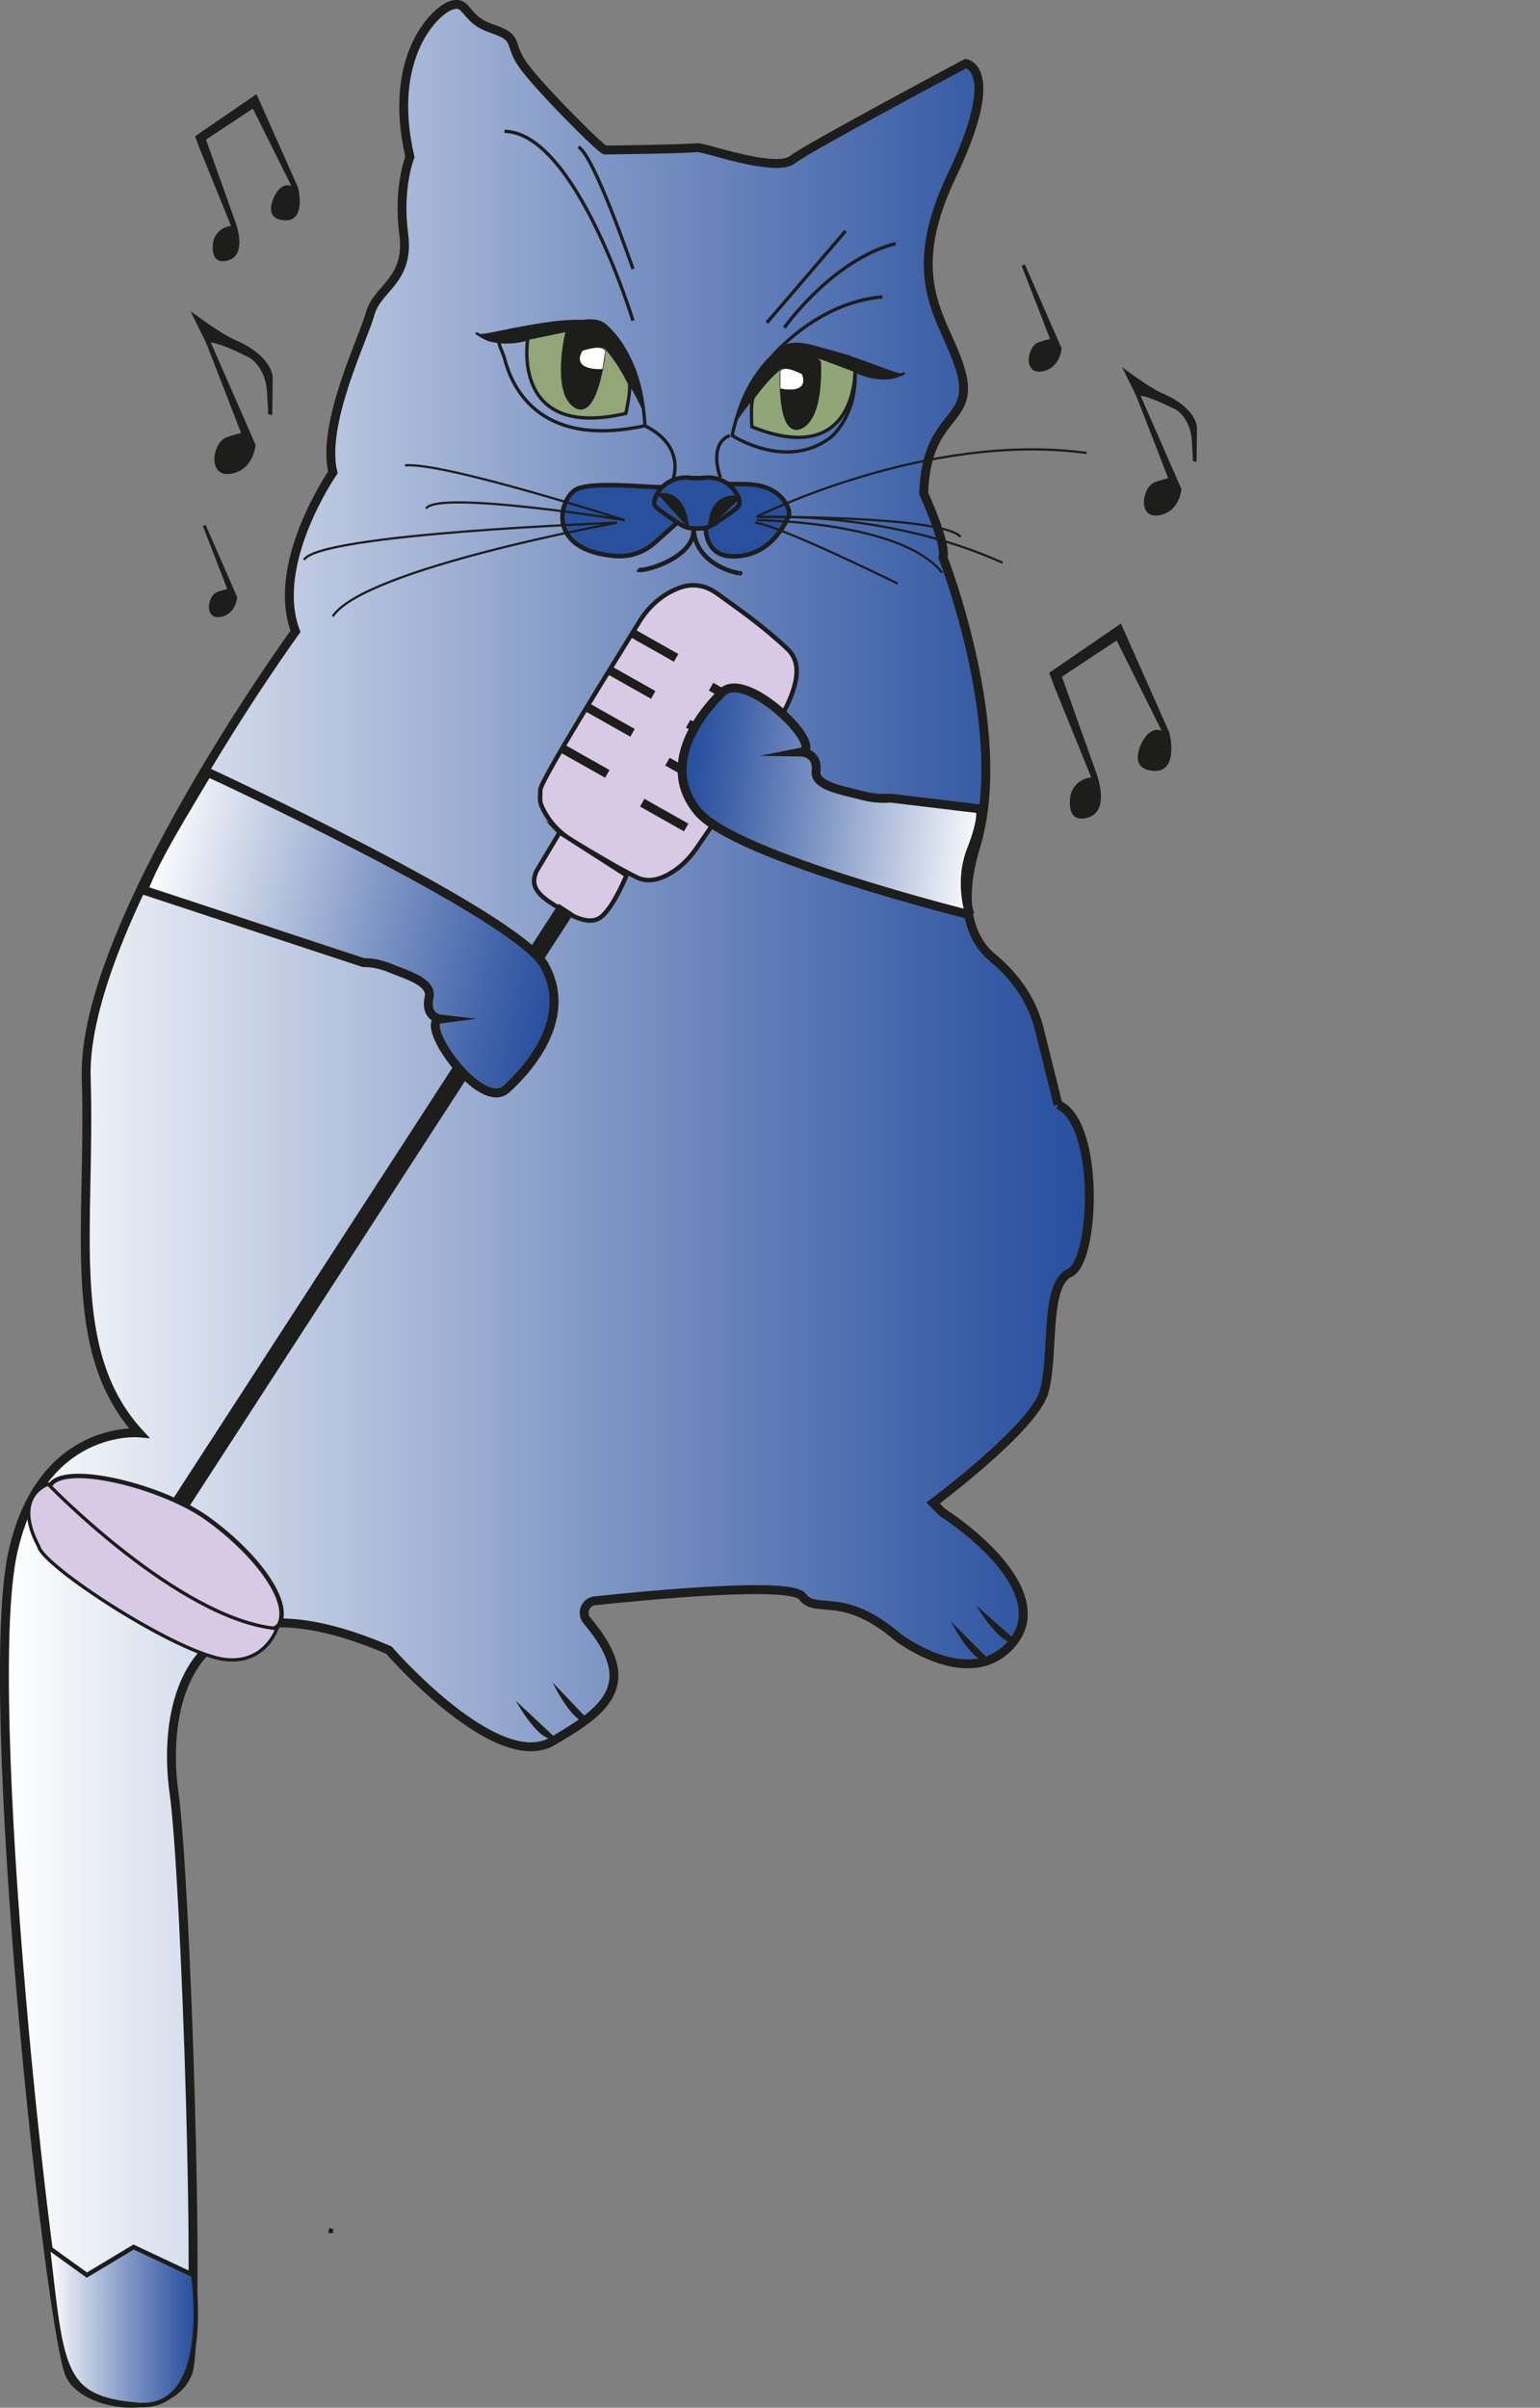<?xml version="1.0" encoding="UTF-8"?>
<svg id="Laag_1" xmlns="http://www.w3.org/2000/svg" xmlns:xlink="http://www.w3.org/1999/xlink" viewBox="0 0 346.54 541.52">
  <rect x="0" y="0" width="346.54" height="541.52" fill="#808080" stroke="none"/>
  <defs>
    <style>
      .cls-1, .cls-2, .cls-3, .cls-4, .cls-5, .cls-6, .cls-7, .cls-8, .cls-9, .cls-10, .cls-11, .cls-12, .cls-13, .cls-14, .cls-15, .cls-16, .cls-17, .cls-18 {
        stroke-miterlimit: 10;
      }

      .cls-1, .cls-2, .cls-3, .cls-4, .cls-6, .cls-7, .cls-8, .cls-9, .cls-10, .cls-11, .cls-12, .cls-13, .cls-14, .cls-15, .cls-16, .cls-17, .cls-18 {
        stroke: #1d1d1b;
      }

      .cls-1, .cls-3, .cls-7, .cls-13, .cls-15 {
        stroke-width: .75px;
      }

      .cls-1, .cls-12, .cls-18 {
        fill: none;
      }

      .cls-2 {
        stroke-width: 4px;
      }

      .cls-2, .cls-16 {
        fill: #babade;
      }

      .cls-3, .cls-19, .cls-6 {
        fill: #1d1d1b;
      }

      .cls-4 {
        fill: url(#Naamloos_verloop_3);
      }

      .cls-4, .cls-9, .cls-11, .cls-16 {
        stroke-width: 2px;
      }

      .cls-5 {
        fill: #fff;
        stroke: #fff;
      }

      .cls-5, .cls-6, .cls-12 {
        stroke-width: .5px;
      }

      .cls-7, .cls-10 {
        fill: #d8cae5;
      }

      .cls-8 {
        fill: #7f4112;
      }

      .cls-9 {
        fill: url(#Naamloos_verloop_3-2);
      }

      .cls-11 {
        fill: url(#Naamloos_verloop_3-3);
      }

      .cls-13 {
        fill: #92a677;
      }

      .cls-14 {
        fill: url(#Naamloos_verloop_4);
      }

      .cls-15 {
        fill: #91a677;
      }

      .cls-17 {
        fill: #28509d;
      }
    </style>
    <linearGradient id="Naamloos_verloop_3" data-name="Naamloos verloop 3" x1="1" y1="270.76" x2="245.14" y2="270.76" gradientUnits="userSpaceOnUse">
      <stop offset="0" stop-color="#fff"/>
      <stop offset=".09" stop-color="#e9edf5"/>
      <stop offset=".54" stop-color="#8198c6"/>
      <stop offset=".85" stop-color="#4063a9"/>
      <stop offset="1" stop-color="#274f9e"/>
    </linearGradient>
    <linearGradient id="Naamloos_verloop_4" data-name="Naamloos verloop 4" x1="10.76" y1="523.14" x2="44.07" y2="523.14" gradientUnits="userSpaceOnUse">
      <stop offset="0" stop-color="#fff"/>
      <stop offset=".09" stop-color="#e9edf5"/>
      <stop offset=".54" stop-color="#8198c6"/>
      <stop offset=".85" stop-color="#4063a9"/>
      <stop offset="1" stop-color="#274f9e"/>
    </linearGradient>
    <linearGradient id="Naamloos_verloop_3-2" data-name="Naamloos verloop 3" x1="635.37" y1="2107.55" x2="698.79" y2="2107.55" gradientTransform="translate(1105.3 -1706.6) rotate(-173.97) scale(1.07 -.94)" xlink:href="#Naamloos_verloop_3"/>
    <linearGradient id="Naamloos_verloop_3-3" data-name="Naamloos verloop 3" x1="572.63" y1="2030.82" x2="668.61" y2="2030.82" gradientTransform="translate(-957.06 2063.26) rotate(12.22) scale(1 -1)" xlink:href="#Naamloos_verloop_3"/>
  </defs>
  <path class="cls-4" d="M238.09,248.44c9.47,3.95,8.4,35.21,2.62,37.83s-3.42,18.66-5.78,26.8-24.96,24.96-24.96,24.96l2.1,2.1c9.2,6.04,24.7,19.71,15.24,29.96-9.46,10.25-25.23-1.84-25.23-1.84-12.61-10.77-18.39-4.99-21.55-9.2-2.51-3.34-33.88-.38-46.66.98-2.18.23-3.18,2.81-1.76,4.48,12.31,14.45,3.81,20.34-7.81,27.12-12.61,7.36-36.79-20.5-36.79-20.5-46.25-19.97-50.98,13.66-48.35,32.06s6.13,122.19,3.15,130.34c-3.83,10.5-24.02,8.03-26.8,0-4.73-13.66-19.79-152.28-12.61-184.47,6.42-28.77,28.38-26.8,28.38-26.8-16.82-18.39-10.83-45.72-11.88-79.88s47.09-100.38,47.09-100.38c-5.78-15.24,8.41-35.74,8.41-35.74-2.63-11.04,6.83-29.96,8.41-35.74s8.93-7.36,7.54-17.87c-1.39-10.51,1.39-17.34,1.39-17.34-5.26-22.6,5.78-33.11,9.46-34.16s2.63,3.15,8.93,5.26,3.68,3.15,6.83,7.88c3.15,4.73,17.87,19.45,18.67,19.45s16.94-.19,20.75-.53c1.73-.15,17.7,5.79,21.55,2.63,2.96-2.43,38.89-21.55,38.89-21.55,0,0,8.41,1.05-3.15,25.23s-1.05,32.58,2.1,44.15-7.88,8.93-8.41,27.33c0,0,5.19,11.28,4.34,14.38,0,0,15.27,39.01,7.38,64.94-4.38,14.4-.45,21.63,3.92,25.21,5.04,4.13,8.8,9.61,10.37,15.93l4.22,16.97"/>
  <path class="cls-1" d="M142.44,72.11s-12.88-42.31-28.91-42.57"/>
  <path class="cls-1" d="M176.49,73.69s10.8-15.28,25.08-18.92"/>
  <path class="cls-1" d="M173.33,80.61s10.19-12.61,25.25-13.84"/>
  <line class="cls-1" x1="172.56" y1="72.59" x2="190.26" y2="51.97"/>
  <path class="cls-1" d="M142.44,60.49s-8.87-25.84-12.28-27.42"/>
  <path class="cls-6" d="M144.81,92.13s-5.99-13.09-12.29-16.76c-3.15-1.84-9.75-.29-13.8.94-2.77.84-5.72.98-8.52.24-1.29-.34-4.09-2.24-2.51-1.34.26,1.2,21.88-5.72,28.61-1.88,0,0,7.61,6.38,8.51,18.79Z"/>
  <path class="cls-13" d="M141.54,85.99c.6,1.17-.7,6.99-.7,6.99-26.15,6.11-22.06-16.9-22.06-16.9l8.36-1.74c.56.36,6.84-3.13,14.4,11.65Z"/>
  <path class="cls-3" d="M127.44,75.42s-2.89,12.74,1.97,15.9c4.86,3.15,6.51-12.22,6.51-12.22,0,0-3.88-6.96-8.48-3.68Z"/>
  <path class="cls-5" d="M135.92,79.1c-.45-1.45-4.67,0-4.67,0-2.36,4.07,4.1,3.66,4.1,3.66l.57-3.66Z"/>
  <path class="cls-1" d="M191.33,80.33c-5.29-1.01-11.66-4.34-15-2.16-6.28,4.1-9.42,11.79-10.75,16.43-.58,2.02-.82,3.35-.82,3.35,0,0,12.18,8.04,22.16.42,0,0,5.93-4.69,5.5-14.82"/>
  <path class="cls-6" d="M165.58,94.6s7.55-11.43,14.01-13.96c3.23-1.27,9.21,1.15,12.84,2.91,2.48,1.2,5.24,1.76,7.98,1.48,1.26-.13,4.17-1.51,2.56-.89-.42,1.09-19.74-8.58-26.63-5.96,0,0-8.09,4.89-10.75,16.43Z"/>
  <path class="cls-15" d="M169.55,89.3c-.73,1.01-.36,6.68-.36,6.68,23.7,9.57,23.22-12.67,23.22-12.67l-7.61-2.86c-.58.25-5.98-3.95-15.25,8.85Z"/>
  <path class="cls-3" d="M184.36,81.42s.85,12.41-4.18,14.66c-5.03,2.25-4.33-12.44-4.33-12.44,0,0,4.67-5.98,8.51-2.22Z"/>
  <path class="cls-5" d="M175.85,83.64c.64-1.29,4.39.68,4.39.68,1.62,4.18-4.39,2.84-4.39,2.84v-3.52Z"/>
  <path class="cls-17" d="M149.82,109.29c.23,1.02-14.43-1.31-19.7.56-4.1,1.45-7.94,13.98,8.46,15.21,3.23.24,6.41-.89,8.82-3.05l4.95-4.43"/>
  <path class="cls-17" d="M163.13,108.15c-.03,2.01,8.39-1.4,13.01,4.1.89,1.06,1.84,2.81,1.24,4.06-1.4,2.93-4.9,8.96-12.62,8.82-6.16-.11-5.93-6.34-5.93-6.34"/>
  <path class="cls-1" d="M151.27,108.29s3.53-7.71-6.15-12.54c0,0-.03-1.42-.31-3.61-.64-5.03-2.66-13.52-8.51-18.79-3.12-2.8-8.8.32-14.46.35-13.32.07-9.18,3.55-8.31,6.92,1.46,5.63,7.19,20.45,31.58,15.13"/>
  <path class="cls-1" d="M162.11,107.41s-2.87-7.49,2.1-9.46"/>
  <path class="cls-17" d="M156.81,118.84c1.31.13,2.63-.19,3.74-.91,2.1-1.37,5.64-3.72,5.8-4.36.48-1.93-2.5-6.98-8.54-6.05h-1.99c-6.04-.93-9.02,4.12-8.54,6.05.16.65,3.69,3,5.8,4.36,1.11.72,2.42,1.04,3.74.91"/>
  <path class="cls-3" d="M154.69,118.49s-.61-8.24-6.46-7.12"/>
  <path class="cls-3" d="M159.75,118.49s-.27-7.72,6.93-6.55"/>
  <path class="cls-12" d="M91.14,104.67c8.67-.82,49.4,12.32,49.4,12.32,0,0-41.91-6.83-44.67-2.63"/>
  <path class="cls-12" d="M68.41,125.92c3.22-5.92,70.42-8.35,70.42-8.35,0,0-56.87,10.29-63.96,21.05"/>
  <path class="cls-12" d="M170.23,116.23s38.19-19.27,74.28-14.36"/>
  <path class="cls-12" d="M170.23,116.24s41.84-.31,45.92,4.51"/>
  <path class="cls-12" d="M170.97,116.3s28.34-1.58,54.62,10.25"/>
  <path class="cls-12" d="M170.23,116.99s2.56.01,6.45.28c9.98.7,28.71,3.13,35.33,11.54"/>
  <path class="cls-12" d="M201.99,131.25s-27.06-13.36-32.12-13.67"/>
  <path class="cls-18" d="M156.08,119.21c.07,6.39-11.67,9.61-12.56,8.89"/>
  <path class="cls-18" d="M156.08,119.21c.73,8.89,12.14,10.15,10.32,9.6"/>
  <path class="cls-19" d="M214.03,364.73s5.26,10.36,8.65,8.67"/>
  <path class="cls-19" d="M219.69,361.09s5.9,10.01,9.18,8.11"/>
  <path class="cls-19" d="M116.08,382.53s5.62,10.17,8.95,8.36"/>
  <path class="cls-19" d="M124.33,378.37s5.03,10.48,8.45,8.86"/>
  <path class="cls-8" d="M74.58,501.22c-.11.33-.16.67-.17,1.02"/>
  <path class="cls-14" d="M10.76,505.37l8.79,6.31,10.51-6.31,13.41,6.31s4.72,30.63-12.49,29.18-17.02-7.91-20.22-35.48Z"/>
  <g>
    <path class="cls-10" d="M166.34,137.08c3.33,2.4,6.53,4.96,9.58,7.7.83.74,1.49,1.36,1.74,1.65,1.93,2.24,2.48,5.62-.37,11.83-3.5,7.63-16.39,26.49-20.56,32.51-1.41,2.05-3.15,3.87-5.24,5.24-2.31,1.51-5.32,2.69-8.09,1.36-3.58-1.72-10.27-5.69-14.58-8.29-3.17-1.92-5.71-4.73-7.08-8.15-.34-.85-.14-2.69-.15-3.28-.03-1.95,16.35-28.23,22.34-37.92,1.92-3.1,4.67-5.67,8.03-7.15,1.88-.83,3.56-1.16,5.49-.82,1.46.25,2.81.93,4.01,1.79l4.87,3.52Z"/>
    <path class="cls-10" d="M125.92,187.21l15.06,9.65s-2.64,6.61-5.47,9.16c-2.83,2.54-7.16-.08-11.84-3.16s-3.48-5.48-2.98-6.88l5.24-8.76Z"/>
    <line class="cls-2" x1="127.4" y1="204.35" x2="36.42" y2="344.65"/>
    <path class="cls-10" d="M34.91,357.28s-23.89-14.41-24.02-21.64c-.14-7.83,24.86-1.93,35.71,5.84,10.52,7.54,18.77,18.12,16.34,23.67-2.43,5.56-28.03-7.87-28.03-7.87Z"/>
    <path class="cls-7" d="M8.71,347.8c-6.1-11.43,2.12-14.01,2.12-14.01,0,0,29.33,30.43,51.49,32.49,0,0-2.68,8.06-11.73,6.94-10.87-1.34-41.01-21.05-41.88-25.42Z"/>
    <line class="cls-16" x1="169.9" y1="160.02" x2="160.01" y2="154.44"/>
    <line class="cls-16" x1="164.74" y1="168.35" x2="154.85" y2="162.77"/>
    <line class="cls-16" x1="160.08" y1="176.88" x2="150.2" y2="171.3"/>
    <line class="cls-16" x1="154.41" y1="186.11" x2="144.52" y2="180.53"/>
    <line class="cls-16" x1="152.15" y1="147.96" x2="142.27" y2="142.38"/>
    <line class="cls-16" x1="146.99" y1="156.29" x2="137.1" y2="150.71"/>
    <line class="cls-16" x1="142.34" y1="164.82" x2="132.45" y2="159.24"/>
    <line class="cls-16" x1="136.66" y1="174.05" x2="126.77" y2="168.47"/>
  </g>
  <path class="cls-9" d="M218.29,205.76s-52.88-13.12-61.26-23.24c-8.37-10.12,0-21.43,5.47-26.79,5.48-5.36,23.25,12.35,17.85,13.42,0,0,3.74.07,3.29,4.31-.36,3.38,6.01,4.27,10.17,5.41,2.14.58,4.37.82,6.57.63l20.18,2.43s.89,1.9-2,9.25-.28,14.57-.28,14.57"/>
  <path class="cls-11" d="M46.5,173.58s69.49,32.04,75.97,43.48c6.48,11.44-2.77,22.7-8.55,27.9-5.79,5.2-20.03-15.09-14.87-15.77,0,0-3.47-.4-2.5-4.85.77-3.55-5.04-5.05-8.76-6.61-1.91-.8-3.96-1.24-6.03-1.24l-49.44-16.29s1.05-3.5,5.61-11.56c3.01-5.32,8.58-14.54,8.58-14.54"/>
  <path class="cls-19" d="M240.94,178.66c-.13.45-1.32,6.75,3.89,5.21s1.83-10.12,1.83-10.12l-7.7-21.56,12.32-8.14,10.12,20.31s-2.21-1.16-4.11,2.05c-1.69,2.86-2.35,6.82,2.49,6.97,5.58.17,3.37-8.58,3.37-8.58l-10.92-24.56-16.13,11.07,1.03,2.79,8.43,20.75s-3.59.22-4.62,3.81Z"/>
  <path class="cls-19" d="M230.61,59.44l8.27,18.89s-.27,4.55-4.45,5.21-3.36-5.43-.87-6.5c.67-.29,2.72-.82,2.72-.82l-6.36-16.41.69-.36Z"/>
  <path class="cls-19" d="M48.05,54.08c-.11.38-1.13,5.78,3.33,4.46s1.57-8.67,1.57-8.67l-6.6-18.47,10.55-6.97,8.67,17.4s-1.89-1-3.52,1.76c-1.44,2.45-2.01,5.84,2.14,5.97,4.78.14,2.89-7.35,2.89-7.35l-9.36-21.04-13.82,9.48.88,2.39,7.22,17.78s-3.08.19-3.96,3.27Z"/>
  <path class="cls-19" d="M53.05,76.54c-3.25-1.34-10.19-6.58-10.19-6.58l3.55,7.19s0,0,0,0l.05.12-.06-.12s-.08.05-.11.07l.23.22,7.73,19.94s-2.57.67-3.41,1.03c-3.12,1.34-4.15,8.98,1.08,8.15,5.23-.83,5.58-6.53,5.58-6.53l-10.07-23.01c2.52.26,7.77,2.98,7.77,2.98,1.46.52,2.52,1.66,3.26,2.84,1,1.58,1.51,3.42,1.62,5.29l.29,5.06.9.14.1-8.61c-.83-5.3-8.33-8.2-8.33-8.2Z"/>
  <path class="cls-19" d="M46.25,118.03l7.12,16.26s-.24,3.91-3.83,4.48-2.89-4.68-.74-5.6c.58-.25,2.34-.71,2.34-.71l-5.47-14.12.59-.31Z"/>
  <path class="cls-19" d="M261.78,88.57c-2.96-1.22-9.28-5.99-9.28-5.99l3.23,6.55s0,0,0,0l.04.11-.05-.11s-.07.04-.1.07l.21.2,7.04,18.15s-2.34.61-3.1.94c-2.84,1.22-3.78,8.17.99,7.42,4.76-.75,5.08-5.94,5.08-5.94l-9.17-20.95c2.3.24,7.08,2.71,7.08,2.71,1.33.47,2.29,1.51,2.97,2.58.91,1.44,1.38,3.11,1.47,4.81l.26,4.61.81.13.09-7.84c-.75-4.83-7.58-7.46-7.58-7.46Z"/>
</svg>